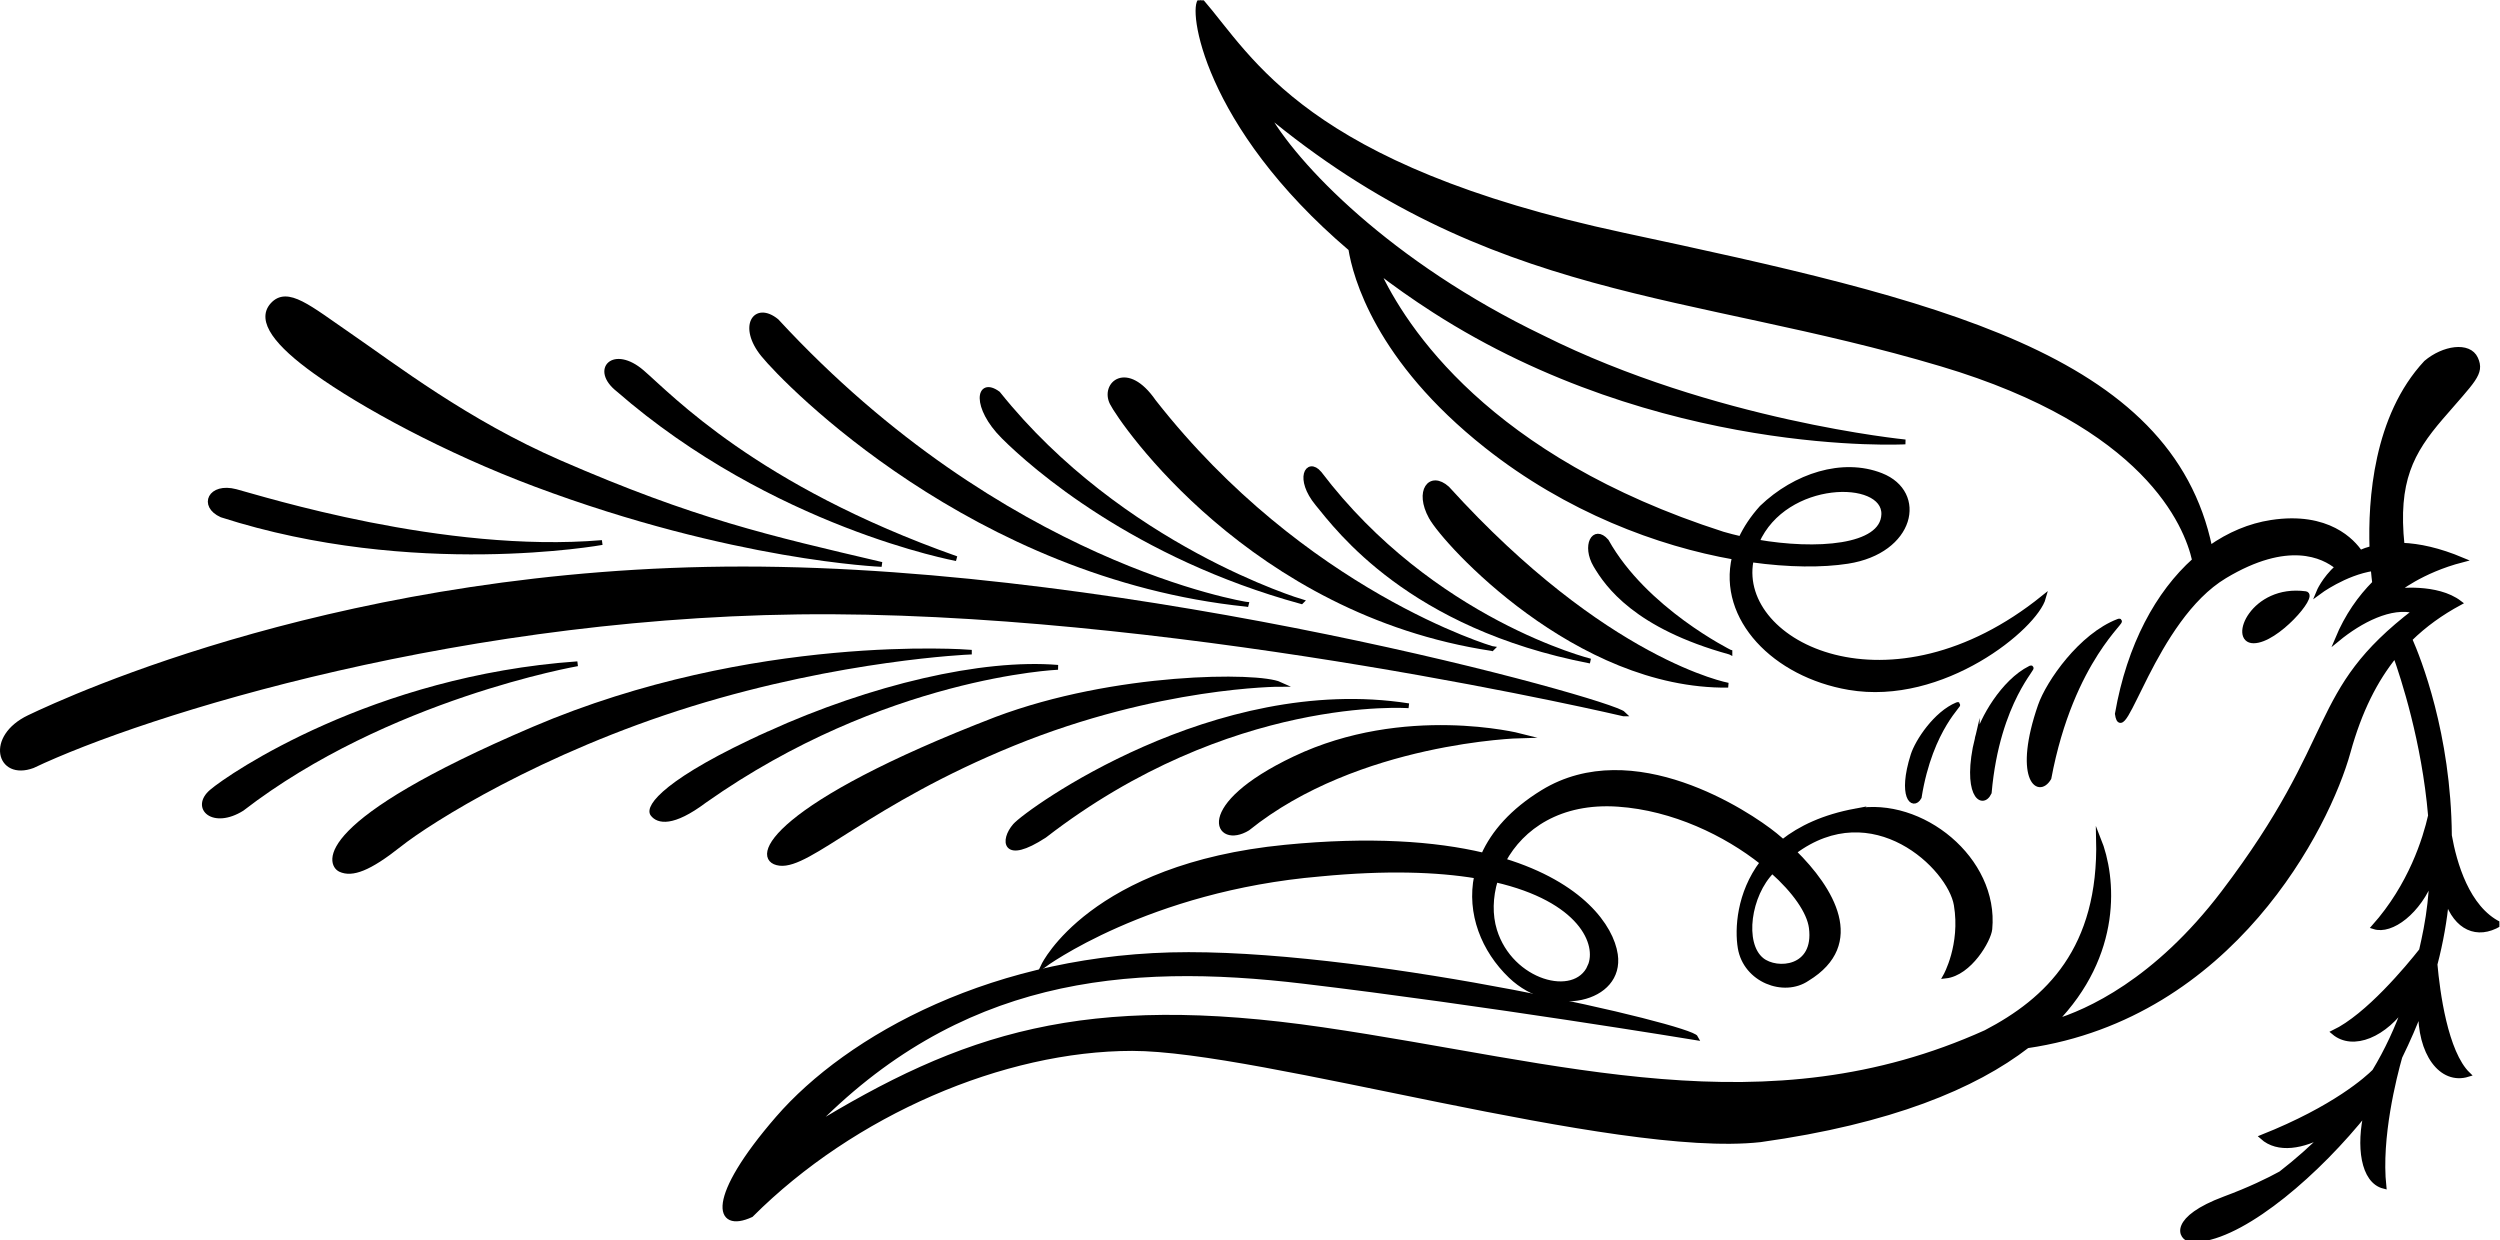 <?xml version="1.0" encoding="UTF-8" standalone="no"?>
<svg
   xmlns:dc="http://purl.org/dc/elements/1.1/"
   xmlns:cc="http://creativecommons.org/ns#"
   xmlns:rdf="http://www.w3.org/1999/02/22-rdf-syntax-ns#"
   xmlns:svg="http://www.w3.org/2000/svg"
   xmlns="http://www.w3.org/2000/svg"
   xmlns:sodipodi="http://sodipodi.sourceforge.net/DTD/sodipodi-0.dtd"
   xmlns:inkscape="http://www.inkscape.org/namespaces/inkscape"
   version="1.1"
   id="svg2"
   xml:space="preserve"
   width="276.651"
   height="137.25"
   viewBox="0 0 276.651 137.25"
   sodipodi:docname="vectorian057.pdf"><defs
     id="defs6"><clipPath
       clipPathUnits="userSpaceOnUse"
       id="clipPath66"><path
         d="m -1.203,-0.015 h 208.492 v 102.938 H -1.203 Z"
         id="path64" /></clipPath></defs><sodipodi:namedview
     pagecolor="#ffffff"
     bordercolor="#666666"
     borderopacity="1"
     objecttolerance="10"
     gridtolerance="10"
     guidetolerance="10"
     inkscape:pageopacity="0"
     inkscape:pageshadow="2"
     inkscape:window-width="640"
     inkscape:window-height="480"
     id="namedview4" /><g
     id="g10"
     inkscape:groupmode="layer"
     inkscape:label="vectorian057"
     transform="matrix(1.333,0,0,-1.333,-1.339,137.25)"><g
       id="g12"
       transform="translate(72,30.936)"><g
         id="g14"
         transform="translate(-70.796,-30.921)"><g
           id="g16"><g
             id="g18"><path
               d="M 18.199,60.195 C 34.131,55.069 49.785,57.909 49.785,57.909 36.638,56.798 21.487,61.586 19.369,62.144 17.254,62.698 16.473,60.974 18.199,60.195 Z"
               style="fill:#000000;fill-opacity:1;fill-rule:nonzero;stroke:#000000;stroke-width:0.399;stroke-linecap:butt;stroke-linejoin:miter;stroke-miterlimit:10;stroke-dasharray:none;stroke-opacity:1"
               id="path20" /><path
               d="M 51.121,70.611 C 64.048,59.36 79.199,56.573 79.199,56.573 62.488,62.477 55.432,70.051 53.091,72.061 c -2.341,2.005 -4.085,0.222 -1.97,-1.45 z"
               style="fill:#000000;fill-opacity:1;fill-rule:nonzero;stroke:#000000;stroke-width:0.399;stroke-linecap:butt;stroke-linejoin:miter;stroke-miterlimit:10;stroke-dasharray:none;stroke-opacity:1"
               id="path22" /><path
               d="m 25.979,72.098 c 3.886,-2.794 10.829,-6.563 18.235,-9.343 16.49,-6.182 28.783,-6.664 28.783,-6.664 -9.507,2.227 -15.579,3.603 -26.719,8.448 -7.757,3.373 -13.728,7.995 -17.475,10.567 -3.349,2.301 -5.158,3.893 -6.386,2.523 -1.165,-1.298 0.402,-3.267 3.562,-5.531 z"
               style="fill:#000000;fill-opacity:1;fill-rule:nonzero;stroke:#000000;stroke-width:0.399;stroke-linecap:butt;stroke-linejoin:miter;stroke-miterlimit:10;stroke-dasharray:none;stroke-opacity:1"
               id="path24" /><path
               d="M 17.366,37.224 C 15.804,35.886 17.513,34.329 19.889,35.814 31.921,45.099 47.744,47.845 47.744,47.845 30.809,46.654 18.924,38.561 17.366,37.224 Z"
               style="fill:#000000;fill-opacity:1;fill-rule:nonzero;stroke:#000000;stroke-width:0.399;stroke-linecap:butt;stroke-linejoin:miter;stroke-miterlimit:10;stroke-dasharray:none;stroke-opacity:1"
               id="path26" /><path
               d="m 80.275,48.813 c 0,0 -17.899,1.411 -36.172,-6.389 C 25.832,34.625 27.096,31.208 28.059,30.761 c 0.966,-0.445 2.36,0.054 4.888,2.059 2.525,2.008 11.752,7.819 24.229,11.682 12.479,3.862 23.099,4.31 23.099,4.31 z"
               style="fill:#000000;fill-opacity:1;fill-rule:nonzero;stroke:#000000;stroke-width:0.399;stroke-linecap:butt;stroke-linejoin:miter;stroke-miterlimit:10;stroke-dasharray:none;stroke-opacity:1"
               id="path28" /><path
               d="m 63.638,42.051 c -8.541,-3.861 -10.104,-6.09 -9.655,-6.683 0.445,-0.595 1.634,-0.891 4.307,1.112 14.855,10.477 29.338,11.069 29.338,11.069 -6.312,0.52 -15.45,-1.634 -23.991,-5.498 z"
               style="fill:#000000;fill-opacity:1;fill-rule:nonzero;stroke:#000000;stroke-width:0.399;stroke-linecap:butt;stroke-linejoin:miter;stroke-miterlimit:10;stroke-dasharray:none;stroke-opacity:1"
               id="path30" /><path
               d="m 86.516,33.584 c 15.376,11.885 30.232,10.773 30.232,10.773 -16.043,2.523 -31.644,-8.768 -32.684,-9.954 -1.038,-1.192 -0.965,-3.048 2.451,-0.819 z"
               style="fill:#000000;fill-opacity:1;fill-rule:nonzero;stroke:#000000;stroke-width:0.399;stroke-linecap:butt;stroke-linejoin:miter;stroke-miterlimit:10;stroke-dasharray:none;stroke-opacity:1"
               id="path32" /><path
               d="M 82.504,43.24 C 64.01,36.11 62.08,31.579 64.53,31.281 c 2.453,-0.298 7.355,5.051 19.387,9.954 12.032,4.904 22.135,4.904 22.135,4.904 -1.786,0.818 -13.667,0.818 -23.547,-2.899 z"
               style="fill:#000000;fill-opacity:1;fill-rule:nonzero;stroke:#000000;stroke-width:0.399;stroke-linecap:butt;stroke-linejoin:miter;stroke-miterlimit:10;stroke-dasharray:none;stroke-opacity:1"
               id="path34" /><path
               d="M 134.574,43.688 C 133.532,44.726 94.167,55.717 61.485,55.717 28.803,55.717 5.628,45.022 2.212,43.389 -1.204,41.755 -0.314,38.336 2.51,39.376 c 9.061,4.312 36.098,12.927 66.404,12.778 30.303,-0.149 65.66,-8.466 65.66,-8.466 z"
               style="fill:#000000;fill-opacity:1;fill-rule:nonzero;stroke:#000000;stroke-width:0.399;stroke-linecap:butt;stroke-linejoin:miter;stroke-miterlimit:10;stroke-dasharray:none;stroke-opacity:1"
               id="path36" /><path
               d="m 107.834,53.008 c 0,0 -14.93,4.456 -25.18,17.269 -1.672,1.226 -2.005,-1.115 0.445,-3.566 2.451,-2.45 10.919,-9.912 24.735,-13.703 z"
               style="fill:#000000;fill-opacity:1;fill-rule:nonzero;stroke:#000000;stroke-width:0.399;stroke-linecap:butt;stroke-linejoin:miter;stroke-miterlimit:10;stroke-dasharray:none;stroke-opacity:1"
               id="path38" /><path
               d="m 103.263,52.784 c 0,0 -20.163,3.12 -38.992,23.511 -1.782,1.448 -3.01,-0.448 -1.114,-2.787 1.894,-2.339 17.493,-18.383 40.106,-20.723 z"
               style="fill:#000000;fill-opacity:1;fill-rule:nonzero;stroke:#000000;stroke-width:0.399;stroke-linecap:butt;stroke-linejoin:miter;stroke-miterlimit:10;stroke-dasharray:none;stroke-opacity:1"
               id="path40" /><path
               d="m 123.655,49.109 c 0,0 -15.599,4.568 -28.079,20.499 -2.229,3.23 -4.234,1.448 -3.454,-0.112 0.782,-1.56 11.589,-17.378 31.533,-20.387 z"
               style="fill:#000000;fill-opacity:1;fill-rule:nonzero;stroke:#000000;stroke-width:0.399;stroke-linecap:butt;stroke-linejoin:miter;stroke-miterlimit:10;stroke-dasharray:none;stroke-opacity:1"
               id="path42" /><path
               d="m 143.411,48.811 c 0,0 -7.056,3.491 -10.25,9.21 -1.038,1.189 -1.856,-0.373 -0.891,-2.006 0.966,-1.634 3.342,-5.05 11.141,-7.203 z"
               style="fill:#000000;fill-opacity:1;fill-rule:nonzero;stroke:#000000;stroke-width:0.399;stroke-linecap:butt;stroke-linejoin:miter;stroke-miterlimit:10;stroke-dasharray:none;stroke-opacity:1"
               id="path44" /><path
               d="m 119.942,62.403 c -1.413,1.262 -2.526,-0.224 -1.338,-2.376 1.187,-2.157 12.107,-14.117 24.66,-13.963 0,0 -10.175,1.856 -23.322,16.339 z"
               style="fill:#000000;fill-opacity:1;fill-rule:nonzero;stroke:#000000;stroke-width:0.399;stroke-linecap:butt;stroke-linejoin:miter;stroke-miterlimit:10;stroke-dasharray:none;stroke-opacity:1"
               id="path46" /><path
               d="m 109.319,63.666 c -0.965,1.114 -1.859,-0.445 -0.149,-2.526 1.709,-2.078 7.65,-10.178 22.655,-13.071 0,0 -13.146,3.264 -22.506,15.597 z"
               style="fill:#000000;fill-opacity:1;fill-rule:nonzero;stroke:#000000;stroke-width:0.399;stroke-linecap:butt;stroke-linejoin:miter;stroke-miterlimit:10;stroke-dasharray:none;stroke-opacity:1"
               id="path48" /><path
               d="m 103.377,34.179 c 9.135,7.35 22.616,7.686 22.616,7.686 0,0 -9.581,2.451 -18.717,-1.896 -8.375,-3.981 -6.462,-7.351 -3.899,-5.79 z"
               style="fill:#000000;fill-opacity:1;fill-rule:nonzero;stroke:#000000;stroke-width:0.399;stroke-linecap:butt;stroke-linejoin:miter;stroke-miterlimit:10;stroke-dasharray:none;stroke-opacity:1"
               id="path50" /><path
               d="m 169.896,38.355 c 1.875,9.965 6.603,13.339 5.76,13.015 -3.104,-1.186 -5.8,-5.07 -6.475,-7.01 -2.029,-5.848 -0.229,-7.59 0.715,-6.005 z"
               style="fill:#000000;fill-opacity:1;fill-rule:nonzero;stroke:#000000;stroke-width:0.399;stroke-linecap:butt;stroke-linejoin:miter;stroke-miterlimit:10;stroke-dasharray:none;stroke-opacity:1"
               id="path52" /><path
               d="m 163.945,41.664 c -1.106,-4.598 0.394,-5.789 0.995,-4.514 0.68,7.719 4.024,10.639 3.405,10.331 -2.272,-1.136 -4.03,-4.291 -4.4,-5.818 z"
               style="fill:#000000;fill-opacity:1;fill-rule:nonzero;stroke:#000000;stroke-width:0.399;stroke-linecap:butt;stroke-linejoin:miter;stroke-miterlimit:10;stroke-dasharray:none;stroke-opacity:1"
               id="path54" /><path
               d="m 159.126,36.768 c 0.938,5.843 3.642,7.883 3.154,7.682 -1.79,-0.742 -3.299,-3.048 -3.664,-4.189 -1.091,-3.442 -0.014,-4.43 0.51,-3.493 z"
               style="fill:#000000;fill-opacity:1;fill-rule:nonzero;stroke:#000000;stroke-width:0.399;stroke-linecap:butt;stroke-linejoin:miter;stroke-miterlimit:10;stroke-dasharray:none;stroke-opacity:1"
               id="path56" /><path
               d="m 191.192,53.664 c -4.371,0.586 -6.202,-3.917 -4.307,-3.917 1.893,0 5.178,3.8 4.307,3.917 z"
               style="fill:#000000;fill-opacity:1;fill-rule:nonzero;stroke:#000000;stroke-width:0.399;stroke-linecap:butt;stroke-linejoin:miter;stroke-miterlimit:10;stroke-dasharray:none;stroke-opacity:1"
               id="path58" /><path
               d="m 153.849,35.628 c -2.667,-0.494 -4.606,-1.427 -6.037,-2.554 -0.221,0.19 -0.435,0.374 -0.65,0.549 -2.286,1.853 -11.81,8.131 -19.277,3.563 -2.531,-1.55 -4.101,-3.362 -4.934,-5.229 -4.04,0.96 -9.413,1.349 -16.455,0.661 -16.117,-1.578 -20.055,-9.803 -20.055,-9.803 0,0 8.578,6.349 22.949,7.574 5.469,0.526 9.72,0.378 12.989,-0.166 -0.635,-3.083 0.587,-6.149 2.834,-8.301 3.491,-3.342 9.247,-2.005 8.691,1.782 -0.338,2.299 -2.816,5.824 -9.288,7.797 1.502,2.778 4.672,5.013 9.511,4.68 4.581,-0.312 8.952,-2.429 11.973,-4.835 -1.947,-2.57 -2.093,-5.539 -1.835,-7.083 0.446,-2.674 3.621,-3.899 5.571,-2.562 4.771,2.909 2.021,7.453 -1.106,10.519 6.557,4.901 12.952,-1.27 13.472,-4.392 0.558,-3.341 -0.891,-5.906 -0.891,-5.906 2.005,0.222 3.594,3.01 3.678,3.901 0.555,5.794 -5.694,10.816 -11.141,9.805 z M 131.786,22.703 c -1.226,-2.786 -6.573,-1.339 -7.91,3.006 -0.392,1.28 -0.36,2.757 0.075,4.198 7.101,-1.632 8.663,-5.33 7.835,-7.205 z m 18.384,3.229 c 0.446,-3.451 -2.875,-3.685 -4.122,-2.672 -1.675,1.36 -1.09,5.418 0.877,7.384 1.872,-1.662 3.075,-3.39 3.245,-4.712 z"
               style="fill:#000000;fill-opacity:1;fill-rule:nonzero;stroke:#000000;stroke-width:0.399;stroke-linecap:butt;stroke-linejoin:miter;stroke-miterlimit:10;stroke-dasharray:none;stroke-opacity:1"
               id="path60" /><g
               id="g62"
               clip-path="url(#clipPath66)"><path
                 d="m 207.29,26.23 c -2.686,1.32 -3.747,5.088 -4.147,7.352 -0.069,8.429 -2.581,14.699 -3.29,16.304 1.222,1.203 2.6,2.184 4.13,3.011 -1.893,1.448 -5.237,1.002 -5.237,1.002 0,0 2.008,1.672 5.459,2.565 -1.941,0.816 -3.59,1.17 -4.99,1.222 -0.557,5.333 0.763,7.731 3.208,10.586 2.677,3.117 3.454,3.677 2.898,4.901 -0.557,1.226 -2.674,0.893 -4.122,-0.334 -4.174,-4.477 -4.624,-11.431 -4.49,-15.415 -0.352,-0.094 -0.678,-0.208 -0.982,-0.341 -0.595,0.886 -2.65,3.224 -7.378,2.498 -1.771,-0.272 -3.498,-0.994 -5.093,-2.123 -3.314,16.04 -22.813,20.424 -48.682,25.968 -26.517,5.678 -30.863,14.592 -35.098,19.496 -0.862,-0.48 0.262,-10.25 12.459,-20.623 0.366,-2.278 2.198,-9.184 11.275,-16.367 6.72,-5.322 14.279,-8.135 20.57,-9.24 -1.197,-5.094 3.355,-9.76 9.509,-10.816 7.8,-1.336 15.488,5.013 16.157,7.462 -12.703,-10.247 -25.516,-3.898 -24.288,3.011 0.008,0.045 0.019,0.083 0.029,0.123 3.136,-0.438 5.899,-0.448 7.994,-0.123 5.397,0.837 6.461,5.682 2.784,7.131 -3.194,1.259 -7.128,0 -9.915,-2.675 -0.765,-0.851 -1.333,-1.715 -1.731,-2.578 -0.517,0.118 -1.021,0.245 -1.501,0.387 -19.519,6.27 -26.485,17.09 -28.703,21.914 1.443,-1.118 3.024,-2.237 4.749,-3.347 18.719,-12.029 39.108,-10.919 39.108,-10.919 0,0 -15.935,1.563 -30.148,8.666 -12.685,6.098 -20.587,14.336 -22.999,18.746 18.717,-15.599 35.208,-14.707 56.153,-20.946 16.991,-5.062 20.346,-13.347 21.005,-16.296 -3.024,-2.707 -5.411,-7.032 -6.408,-12.746 0.445,-3.123 2.97,7.87 8.912,11.435 5.259,3.157 8.195,1.704 9.357,0.75 -1.123,-1.018 -1.56,-2.086 -1.56,-2.086 0,0 2.144,1.602 4.525,1.963 0.048,-0.555 0.098,-0.968 0.126,-1.195 -1.211,-1.222 -2.272,-2.704 -3.091,-4.666 1.896,1.557 4.459,2.894 6.466,2.338 -8.915,-6.797 -6.018,-10.362 -15.933,-23.399 -5.611,-7.373 -11.279,-9.895 -14.061,-10.735 5.512,5.635 4.978,11.994 3.698,15.194 0.224,-9.136 -4.235,-13.37 -9.357,-16.043 C 146.382,8.998 129.449,14.569 109.615,17.467 89.784,20.364 79.757,17.02 67.054,9.222 c 12.256,12.701 26.071,14.039 41.002,12.256 14.93,-1.782 32.533,-4.68 32.533,-4.68 -0.445,0.893 -26.071,6.907 -42.116,6.907 -16.043,0 -28.298,-6.907 -34.093,-13.592 -5.792,-6.683 -5.125,-9.357 -2.227,-8.021 8.467,8.467 20.946,13.815 31.64,13.815 10.698,0 40.111,-8.912 52.141,-7.576 10.842,1.515 17.789,4.427 22.159,7.8 16.973,2.49 24.92,18.162 26.642,24.399 0.938,3.4 2.246,5.99 3.91,8.029 0.653,-1.826 2.397,-7.146 2.926,-13.323 -0.43,-1.901 -1.624,-5.79 -4.682,-9.226 1.421,-0.461 3.72,1.238 4.798,4.075 -0.067,-1.421 -0.222,-2.856 -0.491,-4.261 -0.117,-0.61 -0.243,-1.203 -0.378,-1.784 -1.104,-1.397 -4.462,-5.451 -7.274,-6.795 1.589,-1.342 4.27,-0.218 6.008,2.405 -0.731,-2.08 -1.605,-3.944 -2.635,-5.648 -0.568,-0.566 -3.253,-3.034 -9.312,-5.445 1.302,-1.17 3.397,-0.789 5.285,0.285 -1.138,-1.157 -2.381,-2.259 -3.746,-3.317 -1.032,-0.566 -2.562,-1.314 -4.661,-2.094 -4.382,-1.634 -3.787,-3.269 -2.747,-3.418 0.187,-0.027 0.461,-0.01 0.803,0.062 3.858,0.536 9.707,5.549 13.725,10.611 -0.685,-2.862 -0.306,-5.782 1.44,-6.219 -0.43,4.05 0.862,9.106 1.325,10.744 0.678,1.381 1.243,2.698 1.723,3.958 -0.094,-3.646 1.706,-6.104 3.934,-5.414 -1.885,1.827 -2.538,6.89 -2.739,9.139 0.493,1.878 0.792,3.661 0.97,5.389 0.792,-2.366 2.523,-3.15 4.37,-2.053 z M 156.185,60.248 c -0.09,-2.779 -5.653,-3.141 -10.536,-2.286 2.344,5.323 10.64,5.347 10.536,2.286 z"
                 style="fill:#000000;fill-opacity:1;fill-rule:nonzero;stroke:#000000;stroke-width:0.399;stroke-linecap:butt;stroke-linejoin:miter;stroke-miterlimit:10;stroke-dasharray:none;stroke-opacity:1"
                 id="path68" /></g></g></g></g></g></g></svg>
